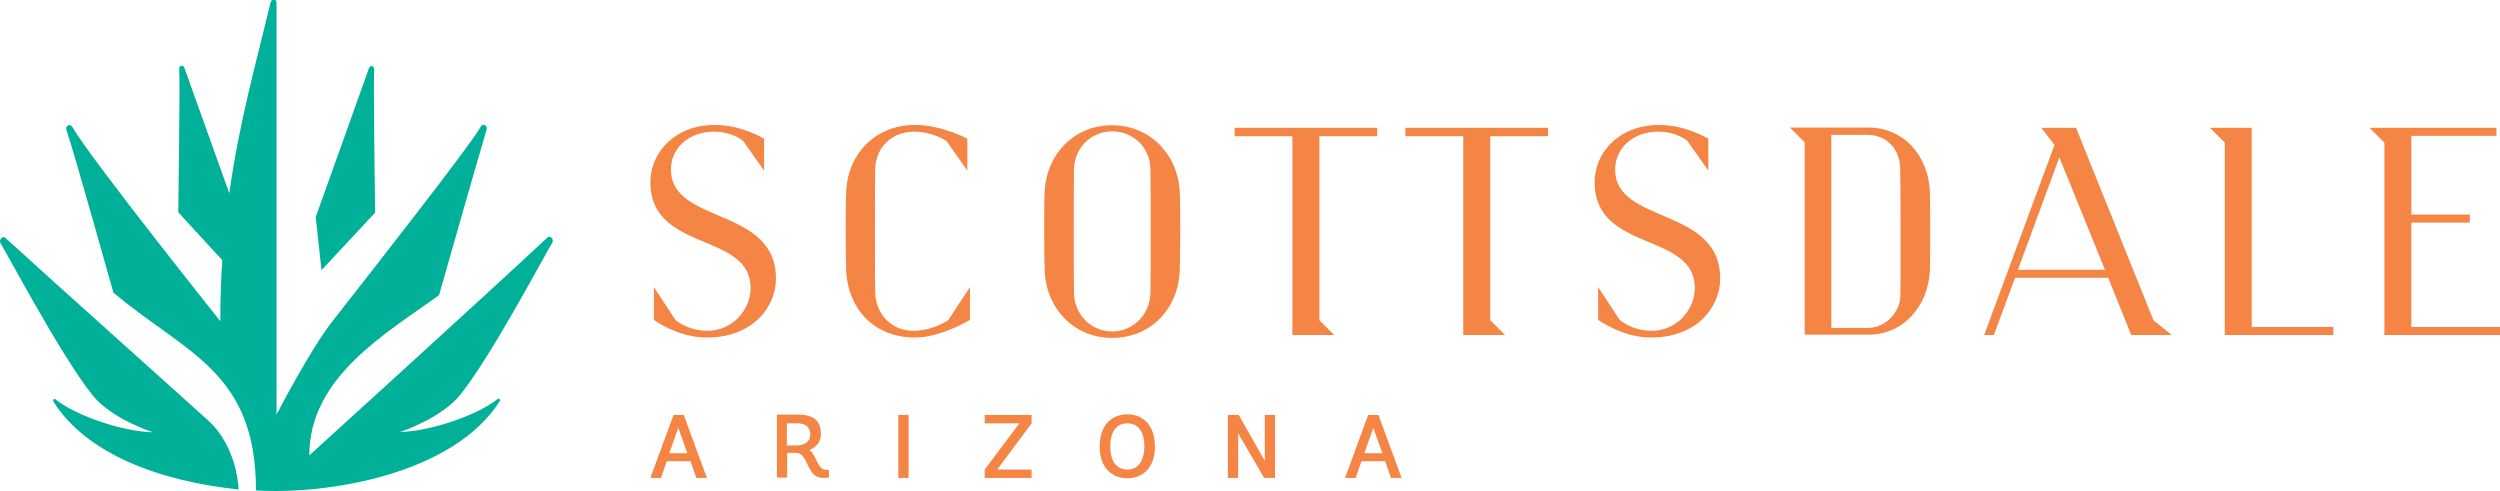 <?xml version="1.0" encoding="utf-8"?>
<!-- Generator: Adobe Illustrator 19.0.0, SVG Export Plug-In . SVG Version: 6.00 Build 0)  -->
<svg version="1.1" id="Layer_1" xmlns="http://www.w3.org/2000/svg" xmlns:xlink="http://www.w3.org/1999/xlink" x="0px" y="0px"
	 viewBox="0 0 778.4 153" style="enable-background:new 0 0 778.4 153;" xml:space="preserve">
<style type="text/css">
	.st0{fill:#F58545;}
	.st1{fill:#00B098;}
</style>
<g id="XMLID_2_">
	<path id="XMLID_324_" class="st0" d="M216.8,148.8h3.3l-7.2-19.6h-3.2l-7.2,19.6h3.3l1.8-5.2h7.4L216.8,148.8z M211.2,133.2
		l2.8,7.9h-5.6L211.2,133.2z M258,146.3h-0.8c-2.7,0-3-4.7-5.2-6.2c1.7-0.6,3.6-2.1,3.6-5c0-4.3-2.5-6-7.1-6h-6.6v19.6h3.2v-7.7h2.7
		c4.2,0,3,7.8,8.5,7.8c1,0,1.8-0.1,1.8-0.1V146.3z M245,138.7v-6.9h3.3c2.6,0,4,1.3,4,3.5c0,2.2-1.8,3.4-4.3,3.4H245z M282.9,148.8
		v-19.6h-3.2v19.6H282.9z M321.2,148.8v-2.6h-10.7l10.7-14.4v-2.6h-14.6v2.6h10.8l-10.8,14.4v2.6H321.2z M351,148.9
		c4.6,0,8.6-3,8.6-9.9c0-6.9-4-10-8.6-10c-4.6,0-8.6,3.1-8.6,10C342.4,145.9,346.4,148.9,351,148.9z M351,146.2
		c-2.8,0-5.3-1.9-5.3-7.2c0-5.3,2.5-7.2,5.3-7.2c2.8,0,5.3,1.9,5.3,7.2C356.3,144.2,353.8,146.2,351,146.2z M397,148.8v-19.6h-3.2
		v14.3l-8.1-14.3h-3.4v19.6h3.2v-13.9l8.1,13.9H397z M433.1,148.8h3.3l-7.2-19.6H426l-7.2,19.6h3.3l1.8-5.2h7.4L433.1,148.8z
		 M427.6,133.2l2.8,7.9h-5.6L427.6,133.2z"/>
	<path id="XMLID_3_" class="st0" d="M488.9,72.1 M220,105.1c14.2,0,21.6-9.3,21.6-18.4c0-22.4-32.7-16.8-32.7-33.9
		c0-6.7,5.6-11.8,13.4-11.8c5.9,0,9.1,2.9,9.1,2.9l6.5,9.2v-9.9c0,0-6.9-4.3-15.3-4.3c-12.7,0-20.1,8.8-20.1,17.8
		c0,22,31.2,15.4,31.2,33c0,6.7-5.6,13.3-13.4,13.3c-6.2,0-10-3.4-10-3.4l-6.7-10.2v10.2C203.5,99.6,211.1,105.1,220,105.1z
		 M514,105.1c14.2,0,21.6-9.3,21.6-18.4c0-22.4-32.7-16.8-32.7-33.9c0-6.7,5.6-11.8,13.4-11.8c5.9,0,9.1,2.9,9.1,2.9l6.5,9.2v-9.9
		c0,0-6.9-4.3-15.3-4.3c-12.7,0-20.1,8.8-20.1,17.8c0,22,31.2,15.4,31.2,33c0,6.7-5.6,13.3-13.4,13.3c-6.2,0-10-3.4-10-3.4
		l-6.7-10.2v10.2C497.6,99.6,505.2,105.1,514,105.1z M284.3,103c-6.3,0-11.5-4.7-11.8-11.8c-0.1-2.3-0.1-35.9,0-38.7
		c0.3-7,5.5-11.5,12.1-11.5c5.9,0,10.1,2.9,10.1,2.9l6.5,9.2v-9.9c0,0-7.9-4.3-16.3-4.3c-12.3,0-20.7,8.9-21.4,20.2
		c-0.3,3.5-0.2,22.9,0,25.8c0.8,11.4,8.7,20.2,21.4,20.2c8.1,0,17.1-5.5,17.1-5.5V89.4l-6.7,10.2C295.3,99.7,290.5,103,284.3,103z
		 M346.2,39c-11.7,0-20.2,8.9-20.9,20.2c-0.3,3.5-0.2,22.9,0,25.8c0.8,11.4,9.2,20.2,21,20.2s20.2-8.7,21-20.2
		c0.2-2.9,0.3-22.2,0-25.8C366.5,47.9,358,39,346.2,39z M346.3,103.2c-6.3,0-11.7-4.9-11.9-11.9c-0.1-2.3-0.1-35.9,0-38.7
		c0.3-7,5.6-11.7,11.9-11.7s11.7,4.7,11.9,11.7c0.1,2.8,0.1,36.4,0,38.7C357.9,98.3,352.6,103.2,346.3,103.2z M415.4,104.3l-4.6-4.6
		V42.4h18v-2.6h-44.4v2.6h18v61.9H415.4z M468.6,104.3l-4.6-4.6V42.4h18v-2.6h-44.4v2.6h18v61.9H468.6z M600.9,84.1
		c0.1-1.9,0.1-21.4,0-24.2c-0.4-11.4-8.1-20.2-19.3-20.2c-1.3,0-24.3,0-24.3,0l4.6,4.6v59.9c0,0,18.2,0,19.7,0
		C592.7,104.3,600.4,95.2,600.9,84.1z M591.7,92.4c-0.3,4.9-4.5,9.7-10.2,9.7c-1.2,0-11.3,0-11.3,0V42c0,0,9.8,0,11.3,0
		c5.6,0,9.7,4,10.1,9.7C591.8,53.4,591.8,91,591.7,92.4z M692.7,104.3h33.8v-2.5h-25.4v-62h-13l4.6,4.6V104.3z M769,69.3v-2.5h-18.2
		V42.3h26.5v-2.5h-39.5l4.6,4.6v59.9h36v-2.5h-27.6V69.3H769z M676.2,104.3h-12.6l-7.2-17.8h-29l-6.6,17.8h-3l21.9-59.2l-4.1-5.3
		h10.8l24.1,59.9L676.2,104.3z M655.4,84l-14.2-35l-12.9,35H655.4z"/>
</g>
<path id="XMLID_723_" class="st1" d="M100.1,84.1l-1.8-16.5l16.6-46.4c0.4-1.1,1.7-0.7,1.6,0.5c-0.3,3.6,0.3,44.5,0.3,44.5
	L100.1,84.1z M143.4,122.8c9.9-12.4,27.1-45.1,28.5-47.1c0.8-1.1-0.6-2.5-1.4-1.8c-17.6,16.5-74.2,67.9-74.2,67.9
	c0-24.5,24-38,40.4-49.9c0,0,12.7-44.6,14.8-51.5c0.4-1.4-1.2-2.1-1.8-1c-2.9,5.5-36.3,48-46.1,60.5c-7.2,9.2-17.5,29.2-17.5,29.2
	s0-127.1,0-128.2c0-1.4-1.6-1.4-1.9,0c-4.6,19.3-9.8,37.5-12.8,59.3l-14-39.1c-0.4-1.1-1.7-0.7-1.6,0.5c0.3,3.6-0.3,44.5-0.3,44.5
	L69.2,81c-0.4,6-0.6,12.3-0.6,19c0,0-40.5-50.7-46.1-60.5c-0.6-1.1-2.3-0.4-1.8,1c2.6,7.7,14.6,50.6,14.6,50.6
	c22.4,18.9,44.4,24.4,44.4,61.6c22.8,1.4,61.6-5.2,75.9-27.8c0.3-0.4-0.2-1-0.6-0.7c-6.2,5-20.8,10.1-30.5,10.3
	C124.5,134.6,137.6,130.2,143.4,122.8z M64.9,131c-5-4.6-47.9-42.9-63.3-57c-0.8-0.7-2.1,0.7-1.4,1.8c1.4,2,18.6,34.7,28.5,47.1
	c6.1,7.7,19,11.7,19,11.7c-9.7-0.2-24.3-5.3-30.5-10.3c-0.4-0.3-0.8,0.3-0.6,0.7c10.3,16.3,32.9,24.8,57.7,27.4
	C74.3,152.4,74,139.3,64.9,131z"/>
</svg>
